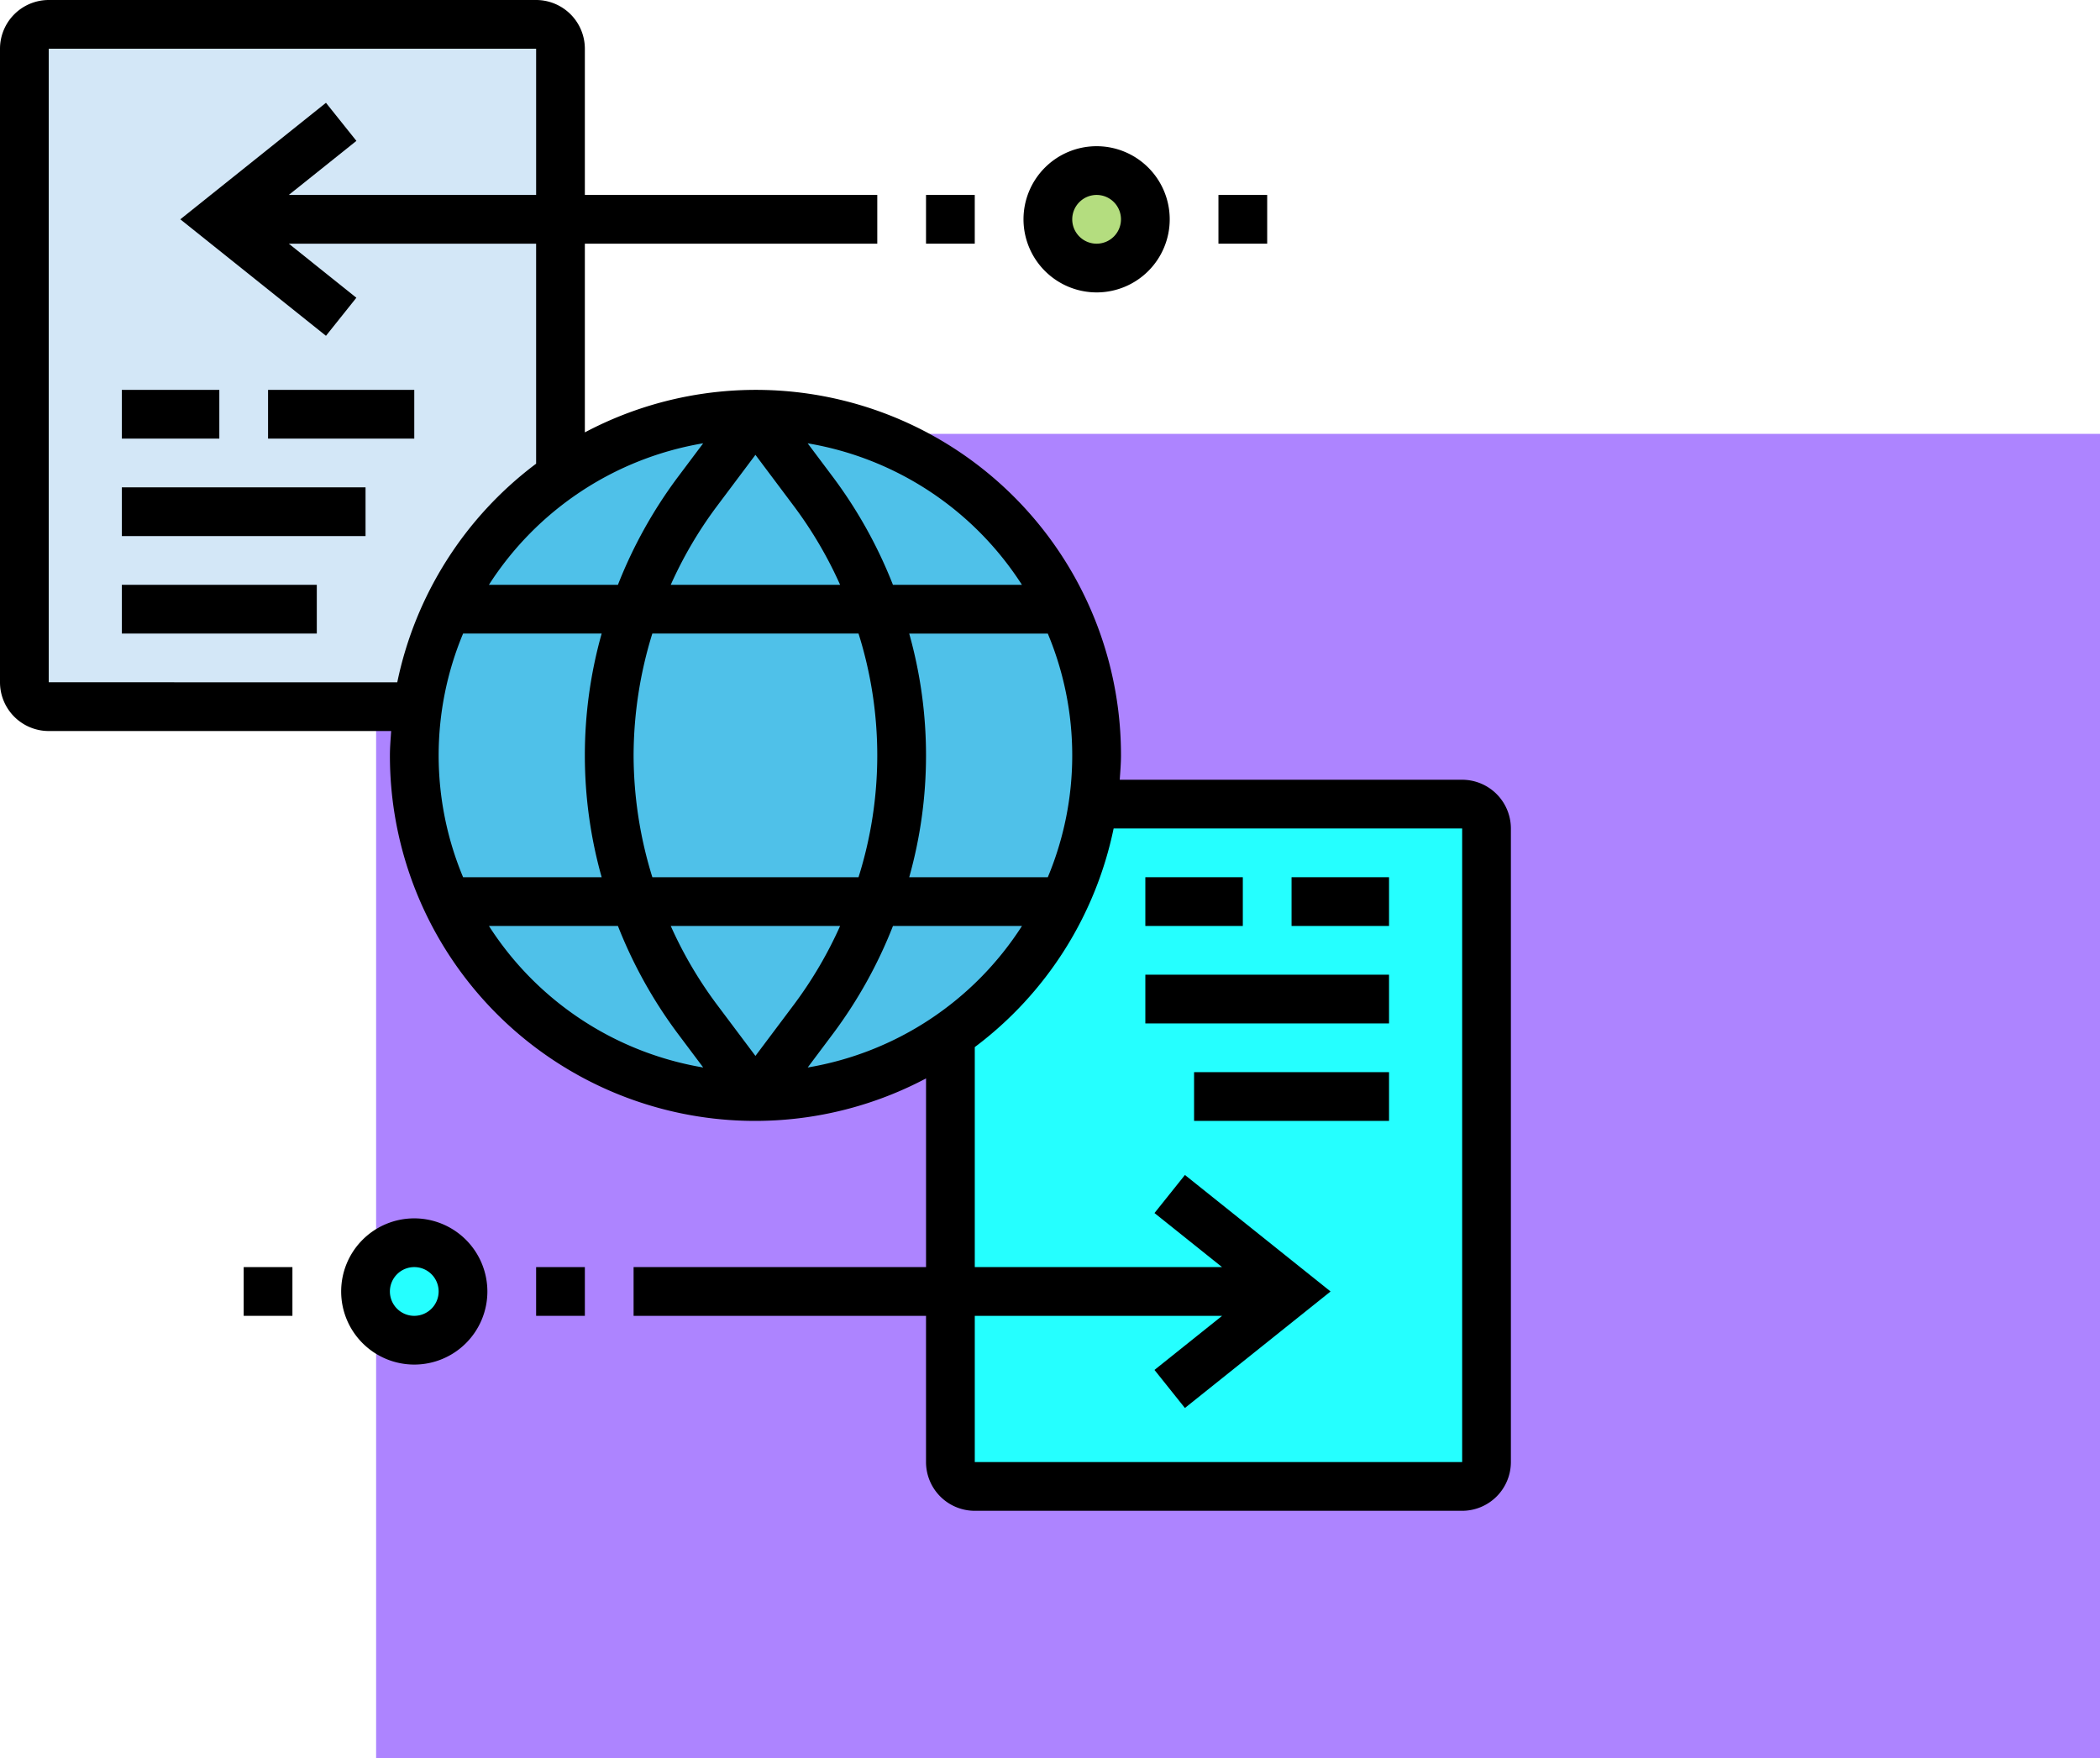<svg xmlns="http://www.w3.org/2000/svg" width="268" height="224.369" viewBox="0 0 268 224.369">
  <g id="Grupo_974102" data-name="Grupo 974102" transform="translate(-6696 8371.531)">
    <g id="Grupo_974082" data-name="Grupo 974082" transform="translate(6696 -8371.531)">
      <rect id="Rectángulo_49533" data-name="Rectángulo 49533" width="220" height="169" transform="translate(48 55.369)" fill="#ad84ff"/>
      <g id="Grupo_165754" data-name="Grupo 165754" transform="translate(3.11 3.11)">
        <g id="Grupo_165749" data-name="Grupo 165749" transform="translate(130.949 18.409)">
          <circle id="Elipse_5194" data-name="Elipse 5194" cx="6.206" cy="6.206" r="6.206" transform="translate(0 0)" fill="#b4dd7f"/>
        </g>
        <g id="Grupo_165750" data-name="Grupo 165750" transform="translate(44.059 154.95)">
          <circle id="Elipse_5195" data-name="Elipse 5195" cx="6.206" cy="6.206" r="6.206" transform="translate(0 0)" fill="#25ffff"/>
        </g>
        <g id="Grupo_165751" data-name="Grupo 165751" transform="translate(118.178 99.518)">
          <path id="Trazado_177958" data-name="Trazado 177958" d="M39,95.2V62.513A43.749,43.749,0,0,0,53.461,45.44,43.387,43.387,0,0,0,57.224,33h47.085a3.119,3.119,0,0,1,3.11,3.11v80.859a3.119,3.119,0,0,1-3.11,3.11H42.11a3.119,3.119,0,0,1-3.11-3.11Z" transform="translate(-39 -33)" fill="#25ffff"/>
        </g>
        <g id="Grupo_165752" data-name="Grupo 165752" transform="translate(0 0)">
          <path id="Trazado_177959" data-name="Trazado 177959" d="M69.419,25.88V58.565A43.61,43.61,0,0,0,51.194,88.078H4.11A3.119,3.119,0,0,1,1,84.968V4.11A3.119,3.119,0,0,1,4.11,1h62.2a3.119,3.119,0,0,1,3.11,3.11Z" transform="translate(-1 -1)" fill="#d3e7f7"/>
        </g>
        <g id="Grupo_165753" data-name="Grupo 165753" transform="translate(49.759 49.759)">
          <path id="Trazado_177960" data-name="Trazado 177960" d="M99.88,41.88a43.555,43.555,0,0,0-82.445,12.44A45.4,45.4,0,0,0,17,60.539,43.542,43.542,0,0,0,85.419,96.272a43.61,43.61,0,0,0,18.224-29.513,45.4,45.4,0,0,0,.435-6.22,43.19,43.19,0,0,0-4.2-18.66Z" transform="translate(-17 -17)" fill="#4fc1e9"/>
        </g>
      </g>
      <g id="Grupo_165755" data-name="Grupo 165755">
        <path id="Trazado_177961" data-name="Trazado 177961" d="M51.33,24.66A9.33,9.33,0,1,0,42,15.33,9.341,9.341,0,0,0,51.33,24.66Zm0-12.44a3.11,3.11,0,1,1-3.11,3.11A3.115,3.115,0,0,1,51.33,12.22Z" transform="translate(88.618 12.66)"/>
        <path id="Trazado_177962" data-name="Trazado 177962" d="M38,8h6.22v6.22H38Z" transform="translate(80.178 16.88)"/>
        <path id="Trazado_177963" data-name="Trazado 177963" d="M50,8h6.22v6.22H50Z" transform="translate(105.497 16.88)"/>
        <path id="Trazado_177964" data-name="Trazado 177964" d="M5,16H17.44v6.22H5Z" transform="translate(10.55 33.759)"/>
        <path id="Trazado_177965" data-name="Trazado 177965" d="M11,16H29.66v6.22H11Z" transform="translate(23.209 33.759)"/>
        <path id="Trazado_177966" data-name="Trazado 177966" d="M5,20H36.1v6.22H5Z" transform="translate(10.55 42.199)"/>
        <path id="Trazado_177967" data-name="Trazado 177967" d="M5,24H29.88v6.22H5Z" transform="translate(10.55 50.639)"/>
        <path id="Trazado_177968" data-name="Trazado 177968" d="M186.6,99.518H142.9c.068-1.033.159-2.059.159-3.11A46.6,46.6,0,0,0,74.639,55.183V31.1h37.319V24.88H74.639V6.22A6.226,6.226,0,0,0,68.419,0H6.22A6.226,6.226,0,0,0,0,6.22V87.078A6.226,6.226,0,0,0,6.22,93.3h43.7c-.068,1.032-.159,2.059-.159,3.11a46.6,46.6,0,0,0,68.419,41.225v24.083H80.858v6.22h37.319V186.6a6.226,6.226,0,0,0,6.22,6.22h62.2a6.226,6.226,0,0,0,6.22-6.22V105.738A6.226,6.226,0,0,0,186.6,99.518ZM80.858,96.408a52.877,52.877,0,0,1,2.392-15.55h26.313a51.715,51.715,0,0,1,0,31.1H83.253a52.778,52.778,0,0,1-2.395-15.55ZM91.432,64.687l4.976-6.637,4.976,6.637a52.512,52.512,0,0,1,5.831,9.952H85.6A52.429,52.429,0,0,1,91.432,64.687ZM78.859,74.639H62.395A40.463,40.463,0,0,1,89.74,56.576l-3.284,4.379A58.938,58.938,0,0,0,78.859,74.639Zm28.356,43.539a52.609,52.609,0,0,1-5.831,9.952l-4.976,6.633-4.976-6.633a52.512,52.512,0,0,1-5.831-9.952Zm-.855,13.684a58.874,58.874,0,0,0,7.6-13.684h16.464a40.463,40.463,0,0,1-27.346,18.063Zm27.358-19.9H116.032a57.413,57.413,0,0,0,0-31.1h17.686a40.318,40.318,0,0,1,0,31.1Zm-3.3-37.319H113.958a58.938,58.938,0,0,0-7.6-13.684l-3.284-4.379a40.463,40.463,0,0,1,27.346,18.063ZM6.22,87.078V6.22h62.2V24.88H36.856l8.627-6.9L41.6,13.121,23.01,27.989,41.6,42.858,45.48,38l-8.624-6.9H68.419v28.08a46.691,46.691,0,0,0-17.72,27.9ZM59.1,80.858H76.784a57.413,57.413,0,0,0,0,31.1H59.1a40.318,40.318,0,0,1,0-31.1Zm3.3,37.319H78.859a58.938,58.938,0,0,0,7.6,13.684l3.284,4.379a40.463,40.463,0,0,1-27.346-18.063ZM186.6,186.6H124.4v-18.66H155.96l-8.627,6.9,3.884,4.858,18.588-14.869-18.585-14.869-3.884,4.858,8.624,6.9H124.4v-28.08a46.691,46.691,0,0,0,17.72-27.9H186.6Z"/>
        <path id="Trazado_177969" data-name="Trazado 177969" d="M23.33,50a9.33,9.33,0,1,0,9.33,9.33A9.341,9.341,0,0,0,23.33,50Zm0,12.44a3.11,3.11,0,1,1,3.11-3.11A3.115,3.115,0,0,1,23.33,62.44Z" transform="translate(29.539 105.497)"/>
        <path id="Trazado_177970" data-name="Trazado 177970" d="M22,52h6.22v6.22H22Z" transform="translate(46.419 109.717)"/>
        <path id="Trazado_177971" data-name="Trazado 177971" d="M10,52h6.22v6.22H10Z" transform="translate(21.099 109.717)"/>
        <path id="Trazado_177972" data-name="Trazado 177972" d="M53,36H65.44v6.22H53Z" transform="translate(111.827 75.958)"/>
        <path id="Trazado_177973" data-name="Trazado 177973" d="M47,36H59.44v6.22H47Z" transform="translate(99.167 75.958)"/>
        <path id="Trazado_177974" data-name="Trazado 177974" d="M47,40H78.1v6.22H47Z" transform="translate(99.167 84.398)"/>
        <path id="Trazado_177975" data-name="Trazado 177975" d="M49,44H73.88v6.22H49Z" transform="translate(103.387 92.837)"/>
      </g>
    </g>
  </g>
</svg>

